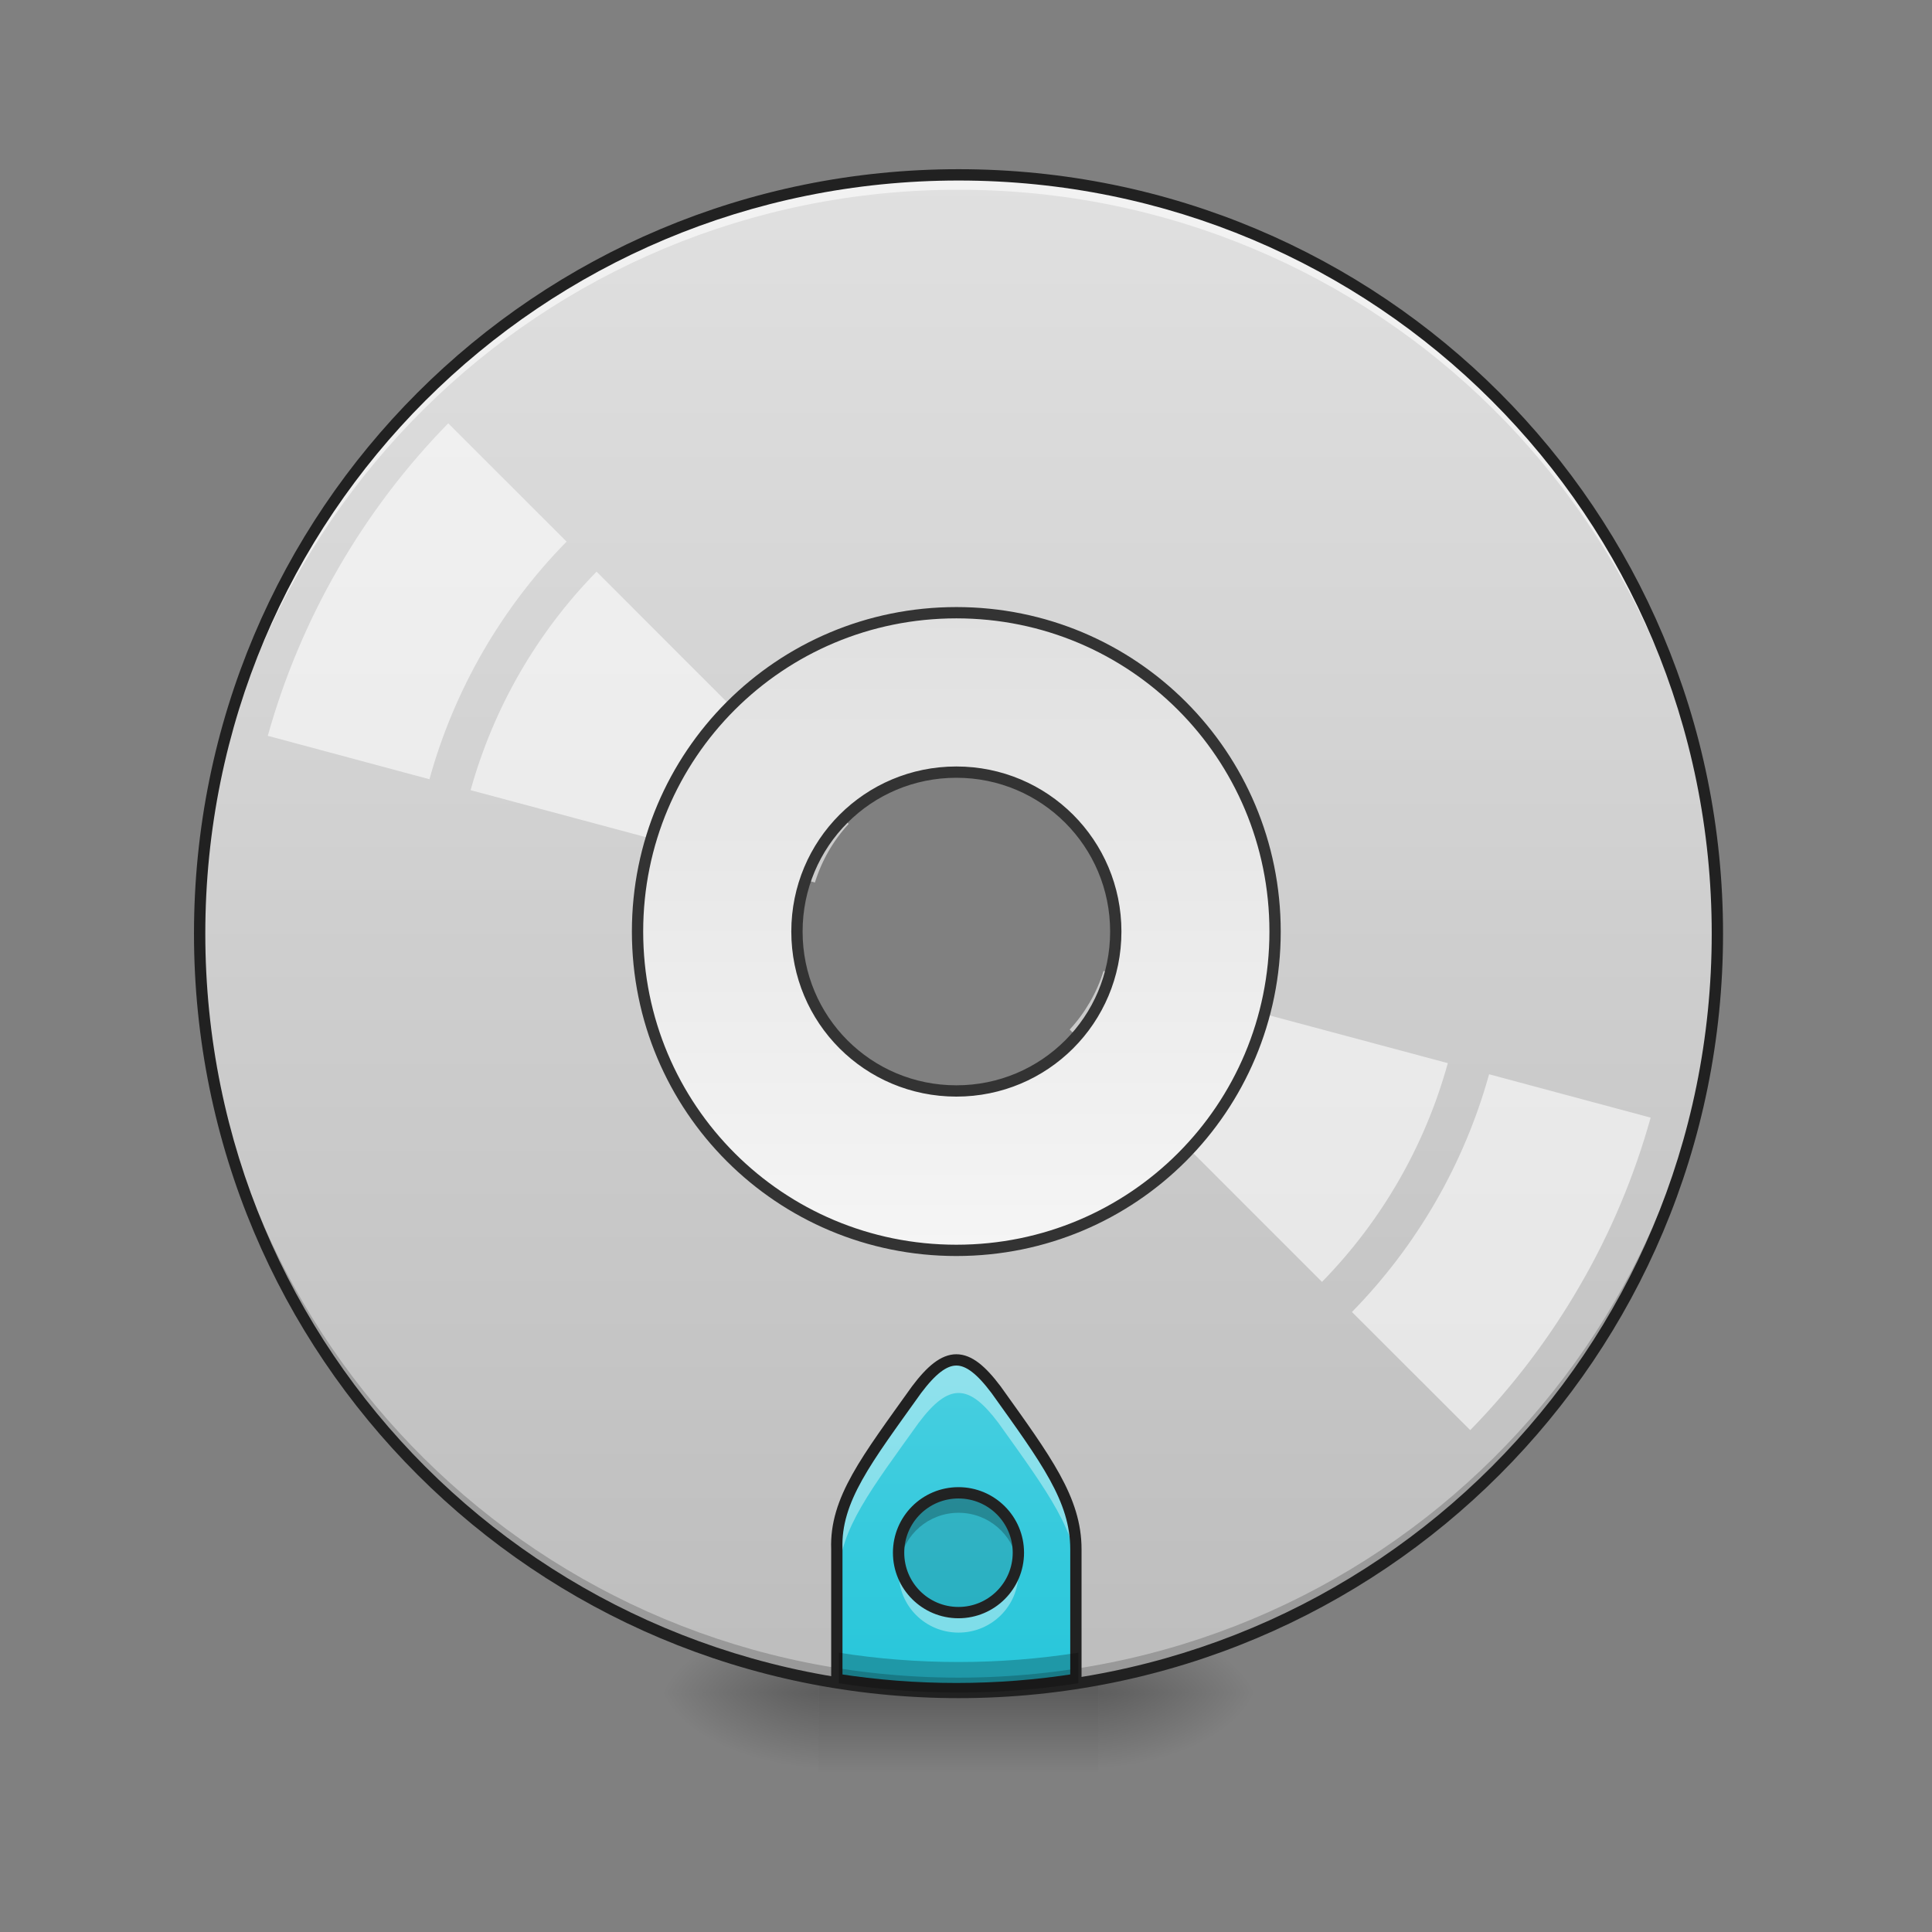 <svg height="64" viewBox="0 0 64 64" width="64" xmlns="http://www.w3.org/2000/svg" xmlns:xlink="http://www.w3.org/1999/xlink"><rect x="0" y="0" width="64" height="64" fill="#808080" stroke="none"/><linearGradient id="a"><stop offset="0" stop-opacity=".314"/><stop offset=".222" stop-opacity=".275"/><stop offset="1" stop-opacity="0"/></linearGradient><radialGradient id="b" cx="450.909" cy="189.579" gradientTransform="matrix(0 -.156 -.281 -0 89.046 127.191)" gradientUnits="userSpaceOnUse" r="21.167" xlink:href="#a"/><radialGradient id="c" cx="450.909" cy="189.579" gradientTransform="matrix(-0 .156 .281 0 -25.54 -15.055)" gradientUnits="userSpaceOnUse" r="21.167" xlink:href="#a"/><radialGradient id="d" cx="450.909" cy="189.579" gradientTransform="matrix(-0 -.156 .281 -0 -25.54 127.191)" gradientUnits="userSpaceOnUse" r="21.167" xlink:href="#a"/><radialGradient id="e" cx="450.909" cy="189.579" gradientTransform="matrix(0 .156 -.281 0 89.046 -15.055)" gradientUnits="userSpaceOnUse" r="21.167" xlink:href="#a"/><linearGradient id="f" gradientTransform="matrix(.027 0 0 .125 24.931 26.878)" gradientUnits="userSpaceOnUse" x1="255.323" x2="255.323" y1="233.5" y2="254.667"><stop offset="0" stop-opacity=".275"/><stop offset="1" stop-opacity="0"/></linearGradient><linearGradient id="g" gradientUnits="userSpaceOnUse" x1="31.753" x2="31.753" y1="5.792" y2="56.068"><stop offset="0" stop-color="#e0e0e0"/><stop offset="1" stop-color="#bdbdbd"/></linearGradient><linearGradient id="h" gradientUnits="userSpaceOnUse" x1="31.753" x2="31.753" y1="56.068" y2="43.499"><stop offset="0" stop-color="#26c6da"/><stop offset="1" stop-color="#4dd0e1"/></linearGradient><linearGradient id="i" gradientUnits="userSpaceOnUse" x1="960" x2="960" y1="1255.118" y2="615.118"><stop offset="0" stop-color="#f5f5f5"/><stop offset="1" stop-color="#e0e0e0"/></linearGradient><filter id="j" height="100%" width="100%" x="0%" y="0%"><feColorMatrix in="SourceGraphic" type="matrix" values="0 0 0 0 1 0 0 0 0 1 0 0 0 0 1 0 0 0 1 0"/></filter><mask id="k"><g filter="url(#j)"><path d="m0 0h64v64h-64z" fill-opacity=".99"/></g></mask><clipPath id="l"><path d="m0 0h64v64h-64z"/></clipPath><mask id="m"><g filter="url(#j)"><path d="m0 0h64v64h-64z" fill-opacity=".99"/></g></mask><clipPath id="n"><path d="m0 0h64v64h-64z"/></clipPath><mask id="o"><g filter="url(#j)"><path d="m0 0h64v64h-64z" fill-opacity=".99"/></g></mask><clipPath id="p"><path d="m0 0h64v64h-64z"/></clipPath><mask id="q"><g filter="url(#j)"><path d="m0 0h64v64h-64z" fill-opacity=".99"/></g></mask><clipPath id="r"><path d="m0 0h64v64h-64z"/></clipPath><path d="m36.383 56.066h5.293v-2.645h-5.293zm0 0" fill="url(#b)"/><path d="m27.121 56.066h-5.289v2.648h5.289zm0 0" fill="url(#c)"/><path d="m27.121 56.066h-5.289v-2.645h5.289zm0 0" fill="url(#d)"/><path d="m36.383 56.066h5.293v2.648h-5.293zm0 0" fill="url(#e)"/><path d="m27.121 55.406h9.262v3.309h-9.262zm0 0" fill="url(#f)"/><path d="m31.754 5.793c-13.926 0-25.141 11.211-25.141 25.137 0 13.926 11.215 25.137 25.141 25.137 13.926 0 25.137-11.211 25.137-25.137 0-13.926-11.211-25.137-25.137-25.137zm0 19.844c2.93 0 5.293 2.363 5.293 5.293 0 2.934-2.363 5.293-5.293 5.293-2.934 0-5.293-2.359-5.293-5.293 0-2.93 2.359-5.293 5.293-5.293zm0 0" fill="url(#g)"/><path d="m31.754 45.152c-.414 0-.828.332-1.324.992-1.652 2.316-2.707 3.648-2.645 5.293v4.32c1.293.203 2.617.309 3.969.309 1.352 0 2.676-.105 3.969-.309v-4.32c0-1.652-.992-2.977-2.648-5.293-.496-.66-.906-.992-1.32-.992zm0 0" fill="url(#h)"/><path d="m31.754 56.066c-13.926 0-25.141-11.211-25.141-25.137 0-.082.004-.164.004-.246.129 13.812 11.293 24.891 25.137 24.891s25.004-11.078 25.137-24.891v.246c0 13.926-11.211 25.137-25.137 25.137zm0 0" fill-opacity=".196"/><path d="m31.754 5.793c-13.926 0-25.141 11.211-25.141 25.137 0 .082.004.164.004.246.129-13.812 11.293-24.891 25.137-24.891s25.004 11.078 25.137 24.891c0-.082 0-.164 0-.246 0-13.926-11.211-25.137-25.137-25.137zm0 0" fill="#fff" fill-opacity=".588"/><path d="m31.754 5.605c-14.027 0-25.328 11.297-25.328 25.324 0 14.027 11.301 25.324 25.328 25.324s25.324-11.297 25.324-25.324c0-14.027-11.297-25.324-25.324-25.324zm0 .375c13.824 0 24.949 11.125 24.949 24.949 0 13.824-11.125 24.949-24.949 24.949-13.828 0-24.953-11.125-24.953-24.949 0-13.824 11.125-24.949 24.953-24.949zm0 0" fill="#212121"/><path d="m14.848 14.023c-1.41 1.441-2.633 3.055-3.641 4.801-1.008 1.746-1.793 3.609-2.336 5.551l5.355 1.438c.82-2.965 2.387-5.676 4.543-7.871zm4.914 4.914c-1.98 2.023-3.414 4.512-4.172 7.238l11.406 3.059c.223-.723.605-1.387 1.117-1.941zm16.793 13.227c-.109.359-.262.707-.453 1.035-.188.324-.41.629-.668.906l8.359 8.359c1.98-2.023 3.414-4.516 4.168-7.246zm12.773 3.422c-.824 2.965-2.387 5.676-4.543 7.875l3.918 3.914c1.41-1.441 2.633-3.055 3.641-4.801 1.012-1.746 1.793-3.609 2.336-5.551zm0 0" fill="#fff" fill-opacity=".588"/><path d="m960.026 615.059c-177.267 0-320.048 142.782-320.048 320.048s142.782 320.048 320.048 320.048 319.93-142.782 319.93-320.048-142.664-320.048-319.93-320.048zm0 160.024c88.574 0 160.024 71.45 160.024 160.024 0 88.692-71.45 160.024-160.024 160.024-88.692 0-160.024-71.332-160.024-160.024 0-88.574 71.332-160.024 160.024-160.024zm0 0" fill="url(#i)" stroke="#333" stroke-linecap="round" stroke-width="11.339" transform="scale(.033)"/><path d="m31.754 45.152c-.414 0-.828.332-1.324.992-1.652 2.316-2.707 3.648-2.645 5.293v.742c.047-1.535 1.074-2.848 2.645-5.043.496-.66.91-.992 1.324-.992.414 0 .824.332 1.32.992 1.656 2.316 2.648 3.641 2.648 5.293v-.992c0-1.656-.992-2.977-2.648-5.293-.496-.66-.906-.992-1.32-.992zm0 0" fill="#fff" fill-opacity=".392"/><path d="m960.026 1365.106c-12.518 0-25.037 10.038-40.036 29.997-49.956 70.033-81.843 110.304-79.953 160.024v130.617c39.091 6.141 79.126 9.33 119.989 9.33 40.862 0 80.898-3.189 119.989-9.33v-130.617c0-49.956-29.997-89.991-80.071-160.024-14.999-19.959-27.399-29.997-39.917-29.997zm0 0" fill="none" stroke="#212121" stroke-linecap="square" stroke-linejoin="bevel" stroke-width="11.339" transform="scale(.033)"/><path d="m27.785 51.188c-.004.082-.004.164 0 .25zm0 3.559v1.012c1.293.203 2.617.309 3.969.309 1.352 0 2.676-.105 3.969-.309v-1.012c-1.293.203-2.617.309-3.969.309-1.352 0-2.676-.105-3.969-.309zm0 0" fill-opacity=".235"/><g clip-path="url(#l)" mask="url(#k)"><path d="m31.754 49.453c1.094 0 1.984.887 1.984 1.984s-.891 1.984-1.984 1.984c-1.098 0-1.984-.887-1.984-1.984s.887-1.984 1.984-1.984zm0 0" fill-opacity=".118"/></g><g clip-path="url(#n)" mask="url(#m)"><path d="m31.754 49.453c-1.102 0-1.984.883-1.984 1.984 0 .113.008.223.027.332.156-.941.969-1.656 1.957-1.656.984 0 1.801.715 1.957 1.656.016-.109.027-.219.027-.332 0-1.102-.887-1.984-1.984-1.984zm0 0" fill-opacity=".235"/></g><g clip-path="url(#p)" mask="url(#o)"><path d="m31.754 54.082c-1.102 0-1.984-.883-1.984-1.984 0-.113.008-.223.027-.328.156.938.969 1.652 1.957 1.652.984 0 1.801-.715 1.957-1.652.016.105.027.215.027.328 0 1.102-.887 1.984-1.984 1.984zm0 0" fill="#fff" fill-opacity=".392"/></g><g clip-path="url(#r)" mask="url(#q)"><path d="m254.007 180.587c8.749 0 15.873 7.093 15.873 15.873 0 8.78-7.124 15.873-15.873 15.873-8.78 0-15.873-7.093-15.873-15.873 0-8.78 7.093-15.873 15.873-15.873zm0 0" fill="none" stroke="#212121" stroke-linecap="round" stroke-linejoin="round" stroke-width="3" transform="matrix(.125 0 0 .125 0 26.878)"/></g></svg>
